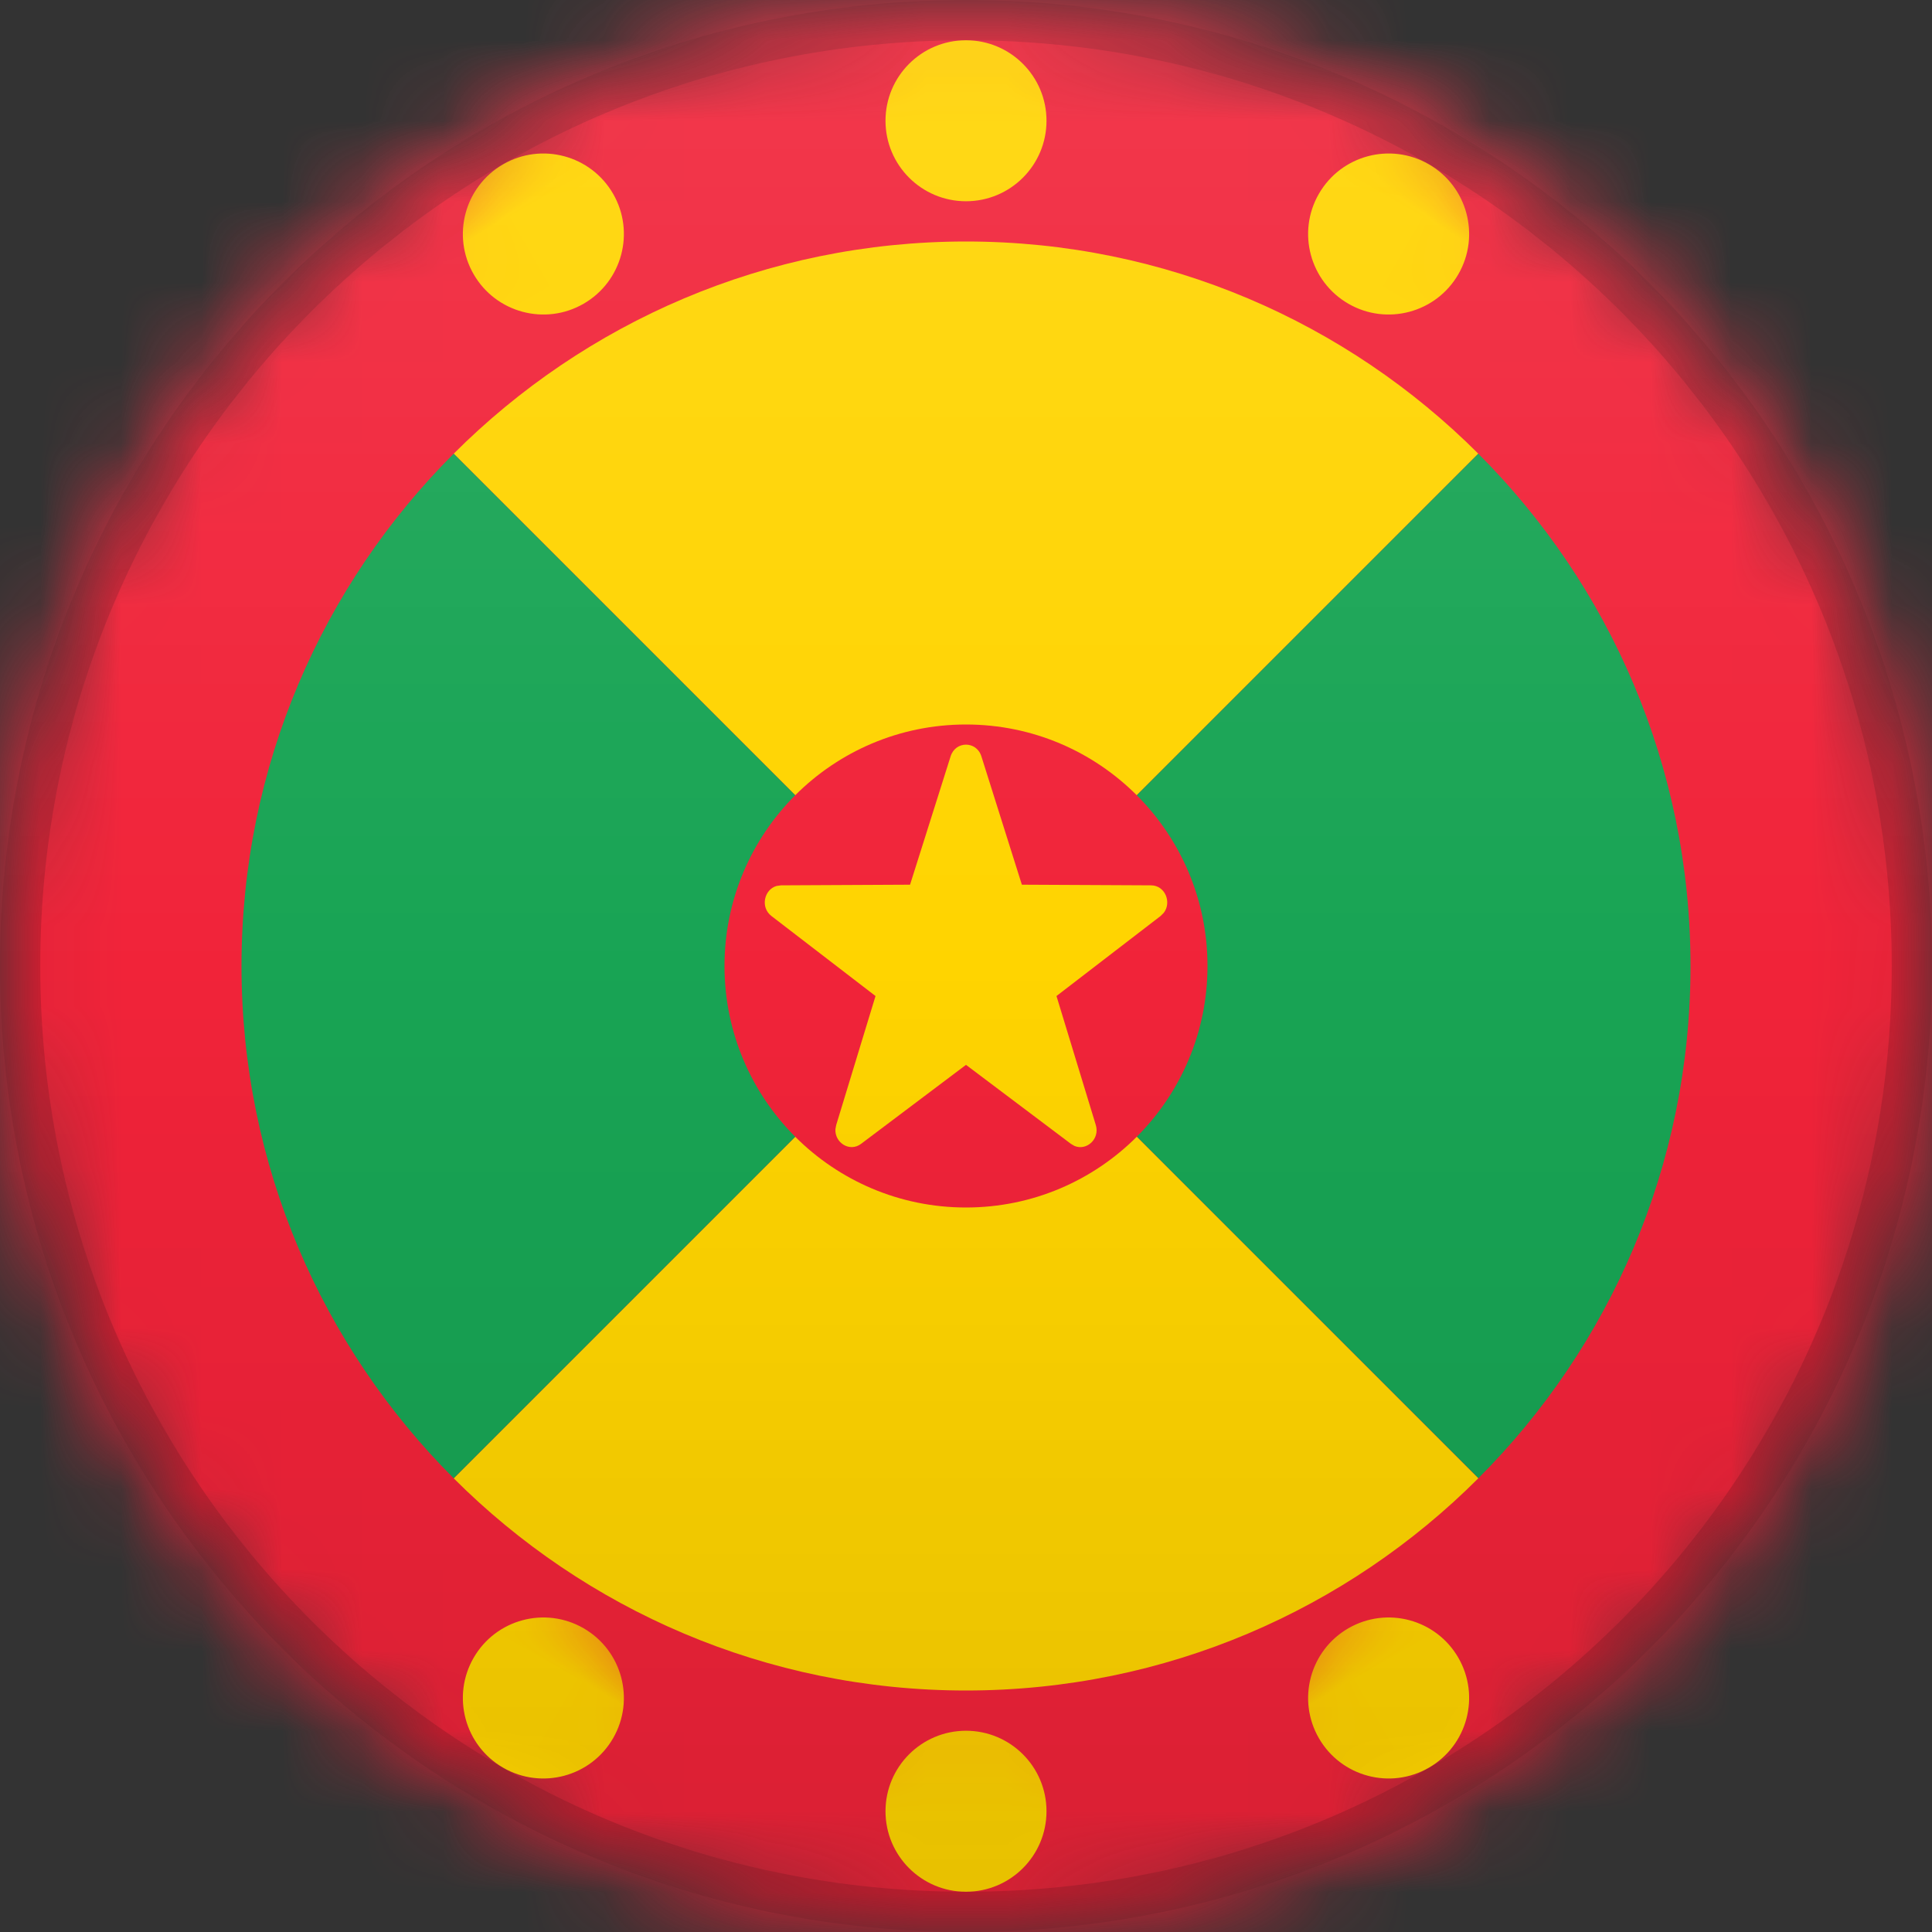 <?xml version="1.0" encoding="UTF-8"?>
<svg width="24px" height="24px" viewBox="0 0 24 24" version="1.1" xmlns="http://www.w3.org/2000/svg" xmlns:xlink="http://www.w3.org/1999/xlink">
    <rect x="0" y="0" width="24" height="24" fill="#333333" stroke="none"/>
    <title>GD</title>
    <defs>
        <circle id="path-1" cx="12" cy="12" r="12"></circle>
        <path d="M12,0 C18.627,-1.21743675e-15 24,5.373 24,12 C24,18.627 18.627,24 12,24 C5.373,24 8.11624501e-16,18.627 0,12 C-8.11624501e-16,5.373 5.373,1.21743675e-15 12,0 Z" id="path-3"></path>
        <linearGradient x1="50%" y1="0%" x2="50%" y2="100%" id="linearGradient-5">
            <stop stop-color="#000000" stop-opacity="0" offset="0%"></stop>
            <stop stop-color="#000000" offset="100%"></stop>
        </linearGradient>
        <linearGradient x1="50%" y1="0%" x2="50%" y2="100%" id="linearGradient-6">
            <stop stop-color="#FFFFFF" offset="0%"></stop>
            <stop stop-color="#FFFFFF" stop-opacity="0" offset="100%"></stop>
        </linearGradient>
    </defs>
    <g id="GD" stroke="none" stroke-width="1" fill="none" fill-rule="evenodd">
        <mask id="mask-2" fill="white">
            <use xlink:href="#path-1"></use>
        </mask>
        <g id="Mask"></g>
        <g id="Group" mask="url(#mask-2)">
            <g>
                <mask id="mask-4" fill="white">
                    <use xlink:href="#path-3"></use>
                </mask>
                <g id="Mask" fill-rule="nonzero"></g>
            </g>
        </g>
        <polygon id="Rectangle" fill="#F12339" mask="url(#mask-2)" points="0 0 24 0 24 24 0 24"></polygon>
        <circle id="Oval" fill="#FFD400" mask="url(#mask-2)" transform="translate(17.25, 2.907) rotate(30) translate(-17.25, -2.907) " cx="17.25" cy="2.907" r="1"></circle>
        <circle id="Oval" fill="#FFD400" mask="url(#mask-2)" transform="translate(17.25, 21.093) rotate(150) translate(-17.25, -21.093) " cx="17.25" cy="21.093" r="1"></circle>
        <circle id="Oval" fill="#FFD400" mask="url(#mask-2)" transform="translate(12, 22.5) rotate(180) translate(-12, -22.5) " cx="12" cy="22.5" r="1"></circle>
        <circle id="Oval" fill="#FFD400" mask="url(#mask-2)" transform="translate(6.75, 21.093) rotate(210) translate(-6.75, -21.093) " cx="6.75" cy="21.093" r="1"></circle>
        <circle id="Oval" fill="#FFD400" mask="url(#mask-2)" transform="translate(6.75, 2.907) rotate(330) translate(-6.75, -2.907) " cx="6.75" cy="2.907" r="1"></circle>
        <circle id="Oval" fill="#FFD400" mask="url(#mask-2)" cx="12" cy="1.5" r="1"></circle>
        <path d="M12,3 C14.485,3 16.735,4.007 18.364,5.636 L12,12 L5.636,5.636 C7.265,4.007 9.515,3 12,3 Z" id="Combined-Shape" fill="#FFD400" mask="url(#mask-2)"></path>
        <path d="M18.364,5.636 C19.993,7.265 21,9.515 21,12 C21,14.485 19.993,16.734 18.365,18.363 L12,12 Z" id="Combined-Shape" fill="#18A454" mask="url(#mask-2)"></path>
        <path d="M12,12 L18.364,18.364 C16.735,19.993 14.485,21 12,21 C9.515,21 7.265,19.993 5.636,18.364 L12,12 Z" id="Combined-Shape" fill="#FFD400" mask="url(#mask-2)"></path>
        <path d="M5.636,5.636 L12,12 L5.636,18.364 C4.007,16.735 3,14.485 3,12 C3,9.515 4.007,7.265 5.636,5.636 Z" id="Combined-Shape" fill="#18A454" mask="url(#mask-2)"></path>
        <circle id="Oval" fill="#F12339" mask="url(#mask-2)" cx="12" cy="12" r="3"></circle>
        <path d="M11.305,10.99 L9.701,10.998 L9.646,11.006 C9.493,11.05 9.442,11.271 9.583,11.379 L10.876,12.373 L10.388,13.974 L10.378,14.026 C10.367,14.194 10.554,14.317 10.697,14.209 L12,13.228 L13.303,14.209 L13.347,14.235 C13.497,14.299 13.666,14.15 13.612,13.974 L13.124,12.373 L14.417,11.379 L14.457,11.339 C14.557,11.21 14.474,10.999 14.299,10.998 L12.694,10.99 L12.191,9.395 C12.13,9.202 11.87,9.202 11.809,9.395 L11.305,10.99 Z" id="Path" fill="#FFD400" mask="url(#mask-2)"></path>
        <g id="Group" mask="url(#mask-2)">
            <g>
                <path d="M12,0.25 C15.245,0.25 18.182,1.565 20.309,3.691 C22.435,5.818 23.75,8.755 23.75,12 C23.75,15.245 22.435,18.182 20.309,20.309 C18.182,22.435 15.245,23.75 12,23.75 C8.755,23.75 5.818,22.435 3.691,20.309 C1.565,18.182 0.25,15.245 0.25,12 C0.25,8.755 1.565,5.818 3.691,3.691 C5.818,1.565 8.755,0.25 12,0.25 Z" id="Mask" stroke-opacity="0.15" stroke="#000000" stroke-width="0.5" fill-rule="nonzero"></path>
                <rect id="Dark" fill="url(#linearGradient-5)" style="mix-blend-mode: normal;" opacity="0.1" x="0" y="12" width="24" height="12"></rect>
                <rect id="Light" fill="url(#linearGradient-6)" opacity="0.1" style="mix-blend-mode: normal;" x="0" y="0" width="24" height="12"></rect>
            </g>
        </g>
    </g>
</svg>